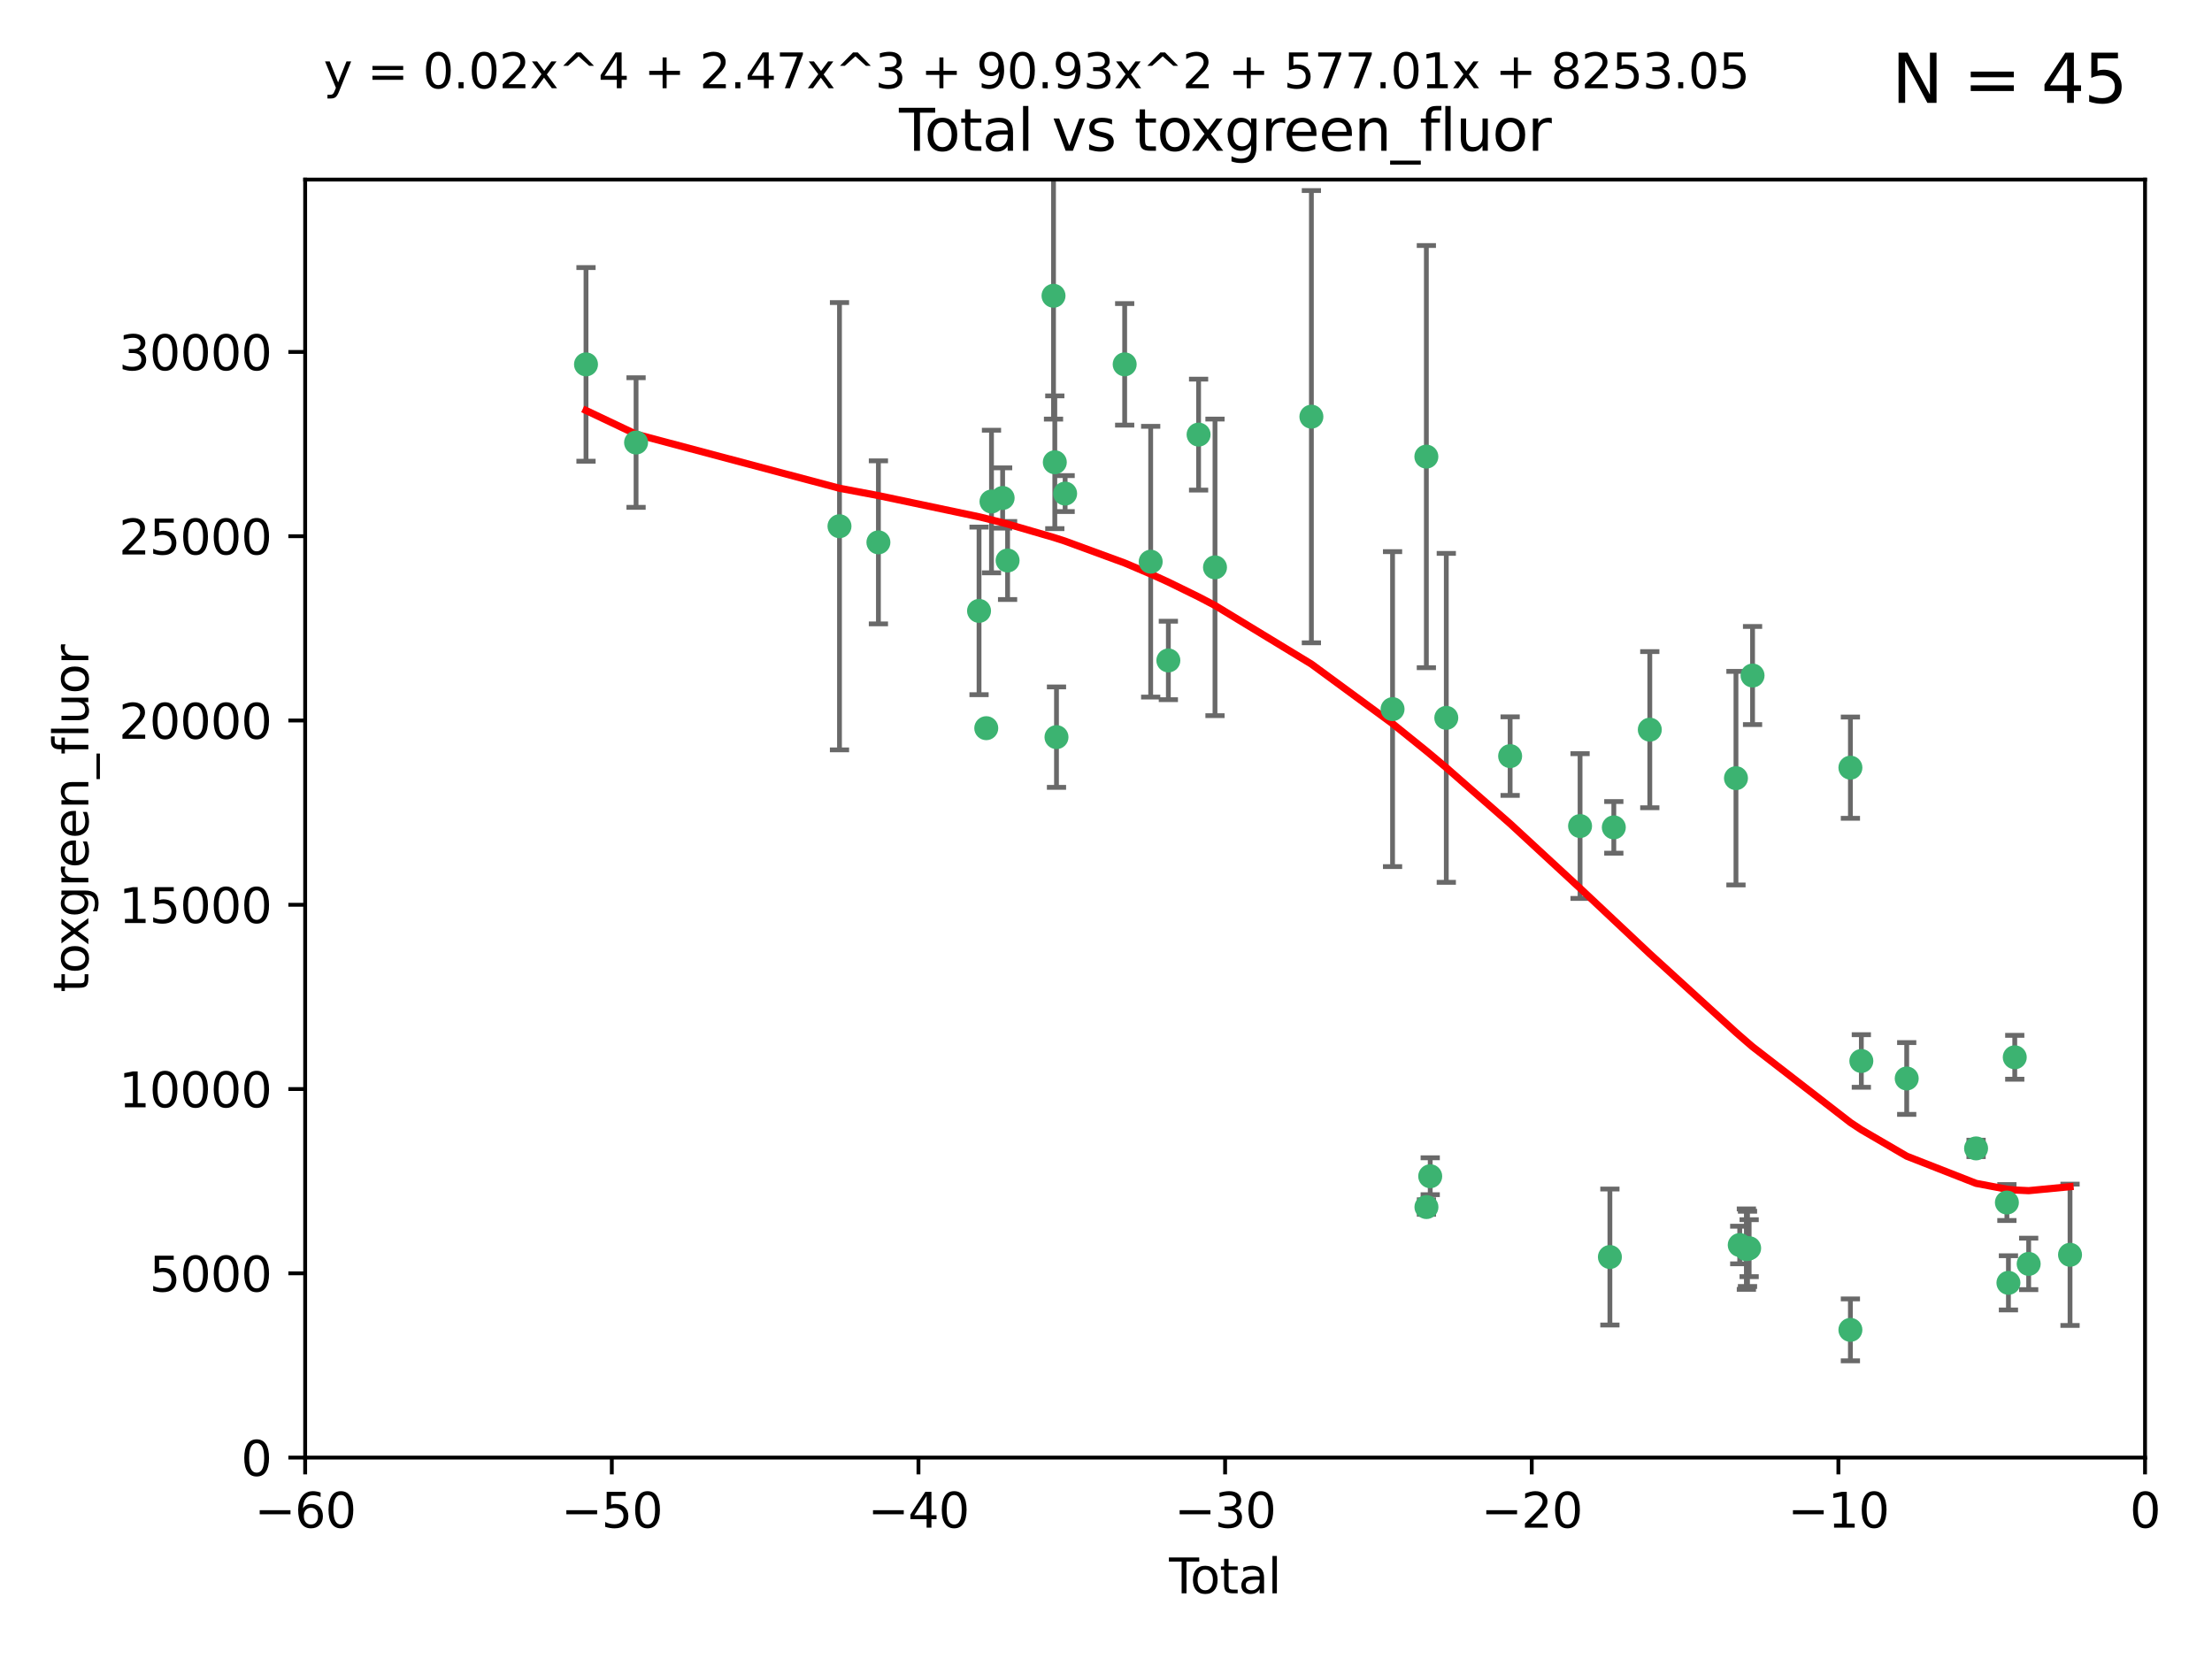 <?xml version="1.0" encoding="utf-8" standalone="no"?>
<!DOCTYPE svg PUBLIC "-//W3C//DTD SVG 1.1//EN"
  "http://www.w3.org/Graphics/SVG/1.1/DTD/svg11.dtd">
<svg xmlns:xlink="http://www.w3.org/1999/xlink" width="460.8pt" height="345.6pt" viewBox="0 0 460.8 345.6" xmlns="http://www.w3.org/2000/svg" version="1.1">
 <defs>
  <style type="text/css">*{stroke-linejoin: round; stroke-linecap: butt}</style>
 </defs>
 <g id="figure_1">
  <g id="patch_1">
   <path d="M 0 345.6 
L 460.8 345.6 
L 460.8 0 
L 0 0 
z
" style="fill: #ffffff"/>
  </g>
  <g id="axes_1">
   <g id="patch_2">
    <path d="M 63.571 303.64 
L 446.85 303.64 
L 446.85 37.411 
L 63.571 37.411 
z
" style="fill: #ffffff"/>
   </g>
   <g id="PathCollection_1">
    <defs>
     <path id="m796c37f2b7" d="M 0 1.118 
C 0.297 1.118 0.581 1 0.791 0.791 
C 1 0.581 1.118 0.297 1.118 0 
C 1.118 -0.297 1 -0.581 0.791 -0.791 
C 0.581 -1 0.297 -1.118 0 -1.118 
C -0.297 -1.118 -0.581 -1 -0.791 -0.791 
C -1 -0.581 -1.118 -0.297 -1.118 0 
C -1.118 0.297 -1 0.581 -0.791 0.791 
C -0.581 1 -0.297 1.118 0 1.118 
z
" style="stroke: #3cb371"/>
    </defs>
    <g clip-path="url(#p9cd8fb17e3)">
     <use xlink:href="#m796c37f2b7" x="122.075" y="75.908" style="fill: #3cb371; stroke: #3cb371"/>
     <use xlink:href="#m796c37f2b7" x="132.505" y="92.187" style="fill: #3cb371; stroke: #3cb371"/>
     <use xlink:href="#m796c37f2b7" x="174.881" y="109.622" style="fill: #3cb371; stroke: #3cb371"/>
     <use xlink:href="#m796c37f2b7" x="182.989" y="112.982" style="fill: #3cb371; stroke: #3cb371"/>
     <use xlink:href="#m796c37f2b7" x="203.952" y="127.26" style="fill: #3cb371; stroke: #3cb371"/>
     <use xlink:href="#m796c37f2b7" x="205.457" y="151.693" style="fill: #3cb371; stroke: #3cb371"/>
     <use xlink:href="#m796c37f2b7" x="206.546" y="104.476" style="fill: #3cb371; stroke: #3cb371"/>
     <use xlink:href="#m796c37f2b7" x="208.867" y="103.738" style="fill: #3cb371; stroke: #3cb371"/>
     <use xlink:href="#m796c37f2b7" x="209.899" y="116.762" style="fill: #3cb371; stroke: #3cb371"/>
     <use xlink:href="#m796c37f2b7" x="219.467" y="61.614" style="fill: #3cb371; stroke: #3cb371"/>
     <use xlink:href="#m796c37f2b7" x="219.736" y="96.299" style="fill: #3cb371; stroke: #3cb371"/>
     <use xlink:href="#m796c37f2b7" x="220.086" y="153.559" style="fill: #3cb371; stroke: #3cb371"/>
     <use xlink:href="#m796c37f2b7" x="221.886" y="102.821" style="fill: #3cb371; stroke: #3cb371"/>
     <use xlink:href="#m796c37f2b7" x="234.291" y="75.9" style="fill: #3cb371; stroke: #3cb371"/>
     <use xlink:href="#m796c37f2b7" x="239.709" y="117.014" style="fill: #3cb371; stroke: #3cb371"/>
     <use xlink:href="#m796c37f2b7" x="243.389" y="137.58" style="fill: #3cb371; stroke: #3cb371"/>
     <use xlink:href="#m796c37f2b7" x="249.689" y="90.534" style="fill: #3cb371; stroke: #3cb371"/>
     <use xlink:href="#m796c37f2b7" x="253.106" y="118.19" style="fill: #3cb371; stroke: #3cb371"/>
     <use xlink:href="#m796c37f2b7" x="273.187" y="86.8" style="fill: #3cb371; stroke: #3cb371"/>
     <use xlink:href="#m796c37f2b7" x="290.095" y="147.723" style="fill: #3cb371; stroke: #3cb371"/>
     <use xlink:href="#m796c37f2b7" x="297.137" y="95.121" style="fill: #3cb371; stroke: #3cb371"/>
     <use xlink:href="#m796c37f2b7" x="297.153" y="251.452" style="fill: #3cb371; stroke: #3cb371"/>
     <use xlink:href="#m796c37f2b7" x="297.94" y="245.034" style="fill: #3cb371; stroke: #3cb371"/>
     <use xlink:href="#m796c37f2b7" x="301.29" y="149.542" style="fill: #3cb371; stroke: #3cb371"/>
     <use xlink:href="#m796c37f2b7" x="314.588" y="157.513" style="fill: #3cb371; stroke: #3cb371"/>
     <use xlink:href="#m796c37f2b7" x="329.157" y="172.082" style="fill: #3cb371; stroke: #3cb371"/>
     <use xlink:href="#m796c37f2b7" x="335.371" y="261.86" style="fill: #3cb371; stroke: #3cb371"/>
     <use xlink:href="#m796c37f2b7" x="336.187" y="172.356" style="fill: #3cb371; stroke: #3cb371"/>
     <use xlink:href="#m796c37f2b7" x="343.683" y="152.004" style="fill: #3cb371; stroke: #3cb371"/>
     <use xlink:href="#m796c37f2b7" x="361.634" y="162.105" style="fill: #3cb371; stroke: #3cb371"/>
     <use xlink:href="#m796c37f2b7" x="362.418" y="259.36" style="fill: #3cb371; stroke: #3cb371"/>
     <use xlink:href="#m796c37f2b7" x="363.802" y="260.221" style="fill: #3cb371; stroke: #3cb371"/>
     <use xlink:href="#m796c37f2b7" x="364.037" y="260.163" style="fill: #3cb371; stroke: #3cb371"/>
     <use xlink:href="#m796c37f2b7" x="364.379" y="260.019" style="fill: #3cb371; stroke: #3cb371"/>
     <use xlink:href="#m796c37f2b7" x="365.089" y="140.722" style="fill: #3cb371; stroke: #3cb371"/>
     <use xlink:href="#m796c37f2b7" x="385.471" y="277.035" style="fill: #3cb371; stroke: #3cb371"/>
     <use xlink:href="#m796c37f2b7" x="385.474" y="159.917" style="fill: #3cb371; stroke: #3cb371"/>
     <use xlink:href="#m796c37f2b7" x="387.751" y="221.023" style="fill: #3cb371; stroke: #3cb371"/>
     <use xlink:href="#m796c37f2b7" x="397.202" y="224.667" style="fill: #3cb371; stroke: #3cb371"/>
     <use xlink:href="#m796c37f2b7" x="411.653" y="239.234" style="fill: #3cb371; stroke: #3cb371"/>
     <use xlink:href="#m796c37f2b7" x="418.073" y="250.509" style="fill: #3cb371; stroke: #3cb371"/>
     <use xlink:href="#m796c37f2b7" x="418.393" y="267.238" style="fill: #3cb371; stroke: #3cb371"/>
     <use xlink:href="#m796c37f2b7" x="419.711" y="220.252" style="fill: #3cb371; stroke: #3cb371"/>
     <use xlink:href="#m796c37f2b7" x="422.61" y="263.294" style="fill: #3cb371; stroke: #3cb371"/>
     <use xlink:href="#m796c37f2b7" x="431.226" y="261.393" style="fill: #3cb371; stroke: #3cb371"/>
    </g>
   </g>
   <g id="matplotlib.axis_1">
    <g id="xtick_1">
     <g id="line2d_1">
      <defs>
       <path id="md315757370" d="M 0 0 
L 0 3.5 
" style="stroke: #000000; stroke-width: 0.8"/>
      </defs>
      <g>
       <use xlink:href="#md315757370" x="63.571" y="303.64" style="stroke: #000000; stroke-width: 0.8"/>
      </g>
     </g>
     <g id="text_1">
      <!-- −60 -->
      <g transform="translate(53.019 318.238)scale(0.1 -0.1)">
       <defs>
        <path id="DejaVuSans-2212" d="M 678 2272 
L 4684 2272 
L 4684 1741 
L 678 1741 
L 678 2272 
z
" transform="scale(0.016)"/>
        <path id="DejaVuSans-36" d="M 2113 2584 
Q 1688 2584 1439 2293 
Q 1191 2003 1191 1497 
Q 1191 994 1439 701 
Q 1688 409 2113 409 
Q 2538 409 2786 701 
Q 3034 994 3034 1497 
Q 3034 2003 2786 2293 
Q 2538 2584 2113 2584 
z
M 3366 4563 
L 3366 3988 
Q 3128 4100 2886 4159 
Q 2644 4219 2406 4219 
Q 1781 4219 1451 3797 
Q 1122 3375 1075 2522 
Q 1259 2794 1537 2939 
Q 1816 3084 2150 3084 
Q 2853 3084 3261 2657 
Q 3669 2231 3669 1497 
Q 3669 778 3244 343 
Q 2819 -91 2113 -91 
Q 1303 -91 875 529 
Q 447 1150 447 2328 
Q 447 3434 972 4092 
Q 1497 4750 2381 4750 
Q 2619 4750 2861 4703 
Q 3103 4656 3366 4563 
z
" transform="scale(0.016)"/>
        <path id="DejaVuSans-30" d="M 2034 4250 
Q 1547 4250 1301 3770 
Q 1056 3291 1056 2328 
Q 1056 1369 1301 889 
Q 1547 409 2034 409 
Q 2525 409 2770 889 
Q 3016 1369 3016 2328 
Q 3016 3291 2770 3770 
Q 2525 4250 2034 4250 
z
M 2034 4750 
Q 2819 4750 3233 4129 
Q 3647 3509 3647 2328 
Q 3647 1150 3233 529 
Q 2819 -91 2034 -91 
Q 1250 -91 836 529 
Q 422 1150 422 2328 
Q 422 3509 836 4129 
Q 1250 4750 2034 4750 
z
" transform="scale(0.016)"/>
       </defs>
       <use xlink:href="#DejaVuSans-2212"/>
       <use xlink:href="#DejaVuSans-36" x="83.789"/>
       <use xlink:href="#DejaVuSans-30" x="147.412"/>
      </g>
     </g>
    </g>
    <g id="xtick_2">
     <g id="line2d_2">
      <g>
       <use xlink:href="#md315757370" x="127.451" y="303.64" style="stroke: #000000; stroke-width: 0.8"/>
      </g>
     </g>
     <g id="text_2">
      <!-- −50 -->
      <g transform="translate(116.899 318.238)scale(0.1 -0.1)">
       <defs>
        <path id="DejaVuSans-35" d="M 691 4666 
L 3169 4666 
L 3169 4134 
L 1269 4134 
L 1269 2991 
Q 1406 3038 1543 3061 
Q 1681 3084 1819 3084 
Q 2600 3084 3056 2656 
Q 3513 2228 3513 1497 
Q 3513 744 3044 326 
Q 2575 -91 1722 -91 
Q 1428 -91 1123 -41 
Q 819 9 494 109 
L 494 744 
Q 775 591 1075 516 
Q 1375 441 1709 441 
Q 2250 441 2565 725 
Q 2881 1009 2881 1497 
Q 2881 1984 2565 2268 
Q 2250 2553 1709 2553 
Q 1456 2553 1204 2497 
Q 953 2441 691 2322 
L 691 4666 
z
" transform="scale(0.016)"/>
       </defs>
       <use xlink:href="#DejaVuSans-2212"/>
       <use xlink:href="#DejaVuSans-35" x="83.789"/>
       <use xlink:href="#DejaVuSans-30" x="147.412"/>
      </g>
     </g>
    </g>
    <g id="xtick_3">
     <g id="line2d_3">
      <g>
       <use xlink:href="#md315757370" x="191.331" y="303.64" style="stroke: #000000; stroke-width: 0.8"/>
      </g>
     </g>
     <g id="text_3">
      <!-- −40 -->
      <g transform="translate(180.778 318.238)scale(0.1 -0.1)">
       <defs>
        <path id="DejaVuSans-34" d="M 2419 4116 
L 825 1625 
L 2419 1625 
L 2419 4116 
z
M 2253 4666 
L 3047 4666 
L 3047 1625 
L 3713 1625 
L 3713 1100 
L 3047 1100 
L 3047 0 
L 2419 0 
L 2419 1100 
L 313 1100 
L 313 1709 
L 2253 4666 
z
" transform="scale(0.016)"/>
       </defs>
       <use xlink:href="#DejaVuSans-2212"/>
       <use xlink:href="#DejaVuSans-34" x="83.789"/>
       <use xlink:href="#DejaVuSans-30" x="147.412"/>
      </g>
     </g>
    </g>
    <g id="xtick_4">
     <g id="line2d_4">
      <g>
       <use xlink:href="#md315757370" x="255.211" y="303.64" style="stroke: #000000; stroke-width: 0.8"/>
      </g>
     </g>
     <g id="text_4">
      <!-- −30 -->
      <g transform="translate(244.658 318.238)scale(0.1 -0.1)">
       <defs>
        <path id="DejaVuSans-33" d="M 2597 2516 
Q 3050 2419 3304 2112 
Q 3559 1806 3559 1356 
Q 3559 666 3084 287 
Q 2609 -91 1734 -91 
Q 1441 -91 1130 -33 
Q 819 25 488 141 
L 488 750 
Q 750 597 1062 519 
Q 1375 441 1716 441 
Q 2309 441 2620 675 
Q 2931 909 2931 1356 
Q 2931 1769 2642 2001 
Q 2353 2234 1838 2234 
L 1294 2234 
L 1294 2753 
L 1863 2753 
Q 2328 2753 2575 2939 
Q 2822 3125 2822 3475 
Q 2822 3834 2567 4026 
Q 2313 4219 1838 4219 
Q 1578 4219 1281 4162 
Q 984 4106 628 3988 
L 628 4550 
Q 988 4650 1302 4700 
Q 1616 4750 1894 4750 
Q 2613 4750 3031 4423 
Q 3450 4097 3450 3541 
Q 3450 3153 3228 2886 
Q 3006 2619 2597 2516 
z
" transform="scale(0.016)"/>
       </defs>
       <use xlink:href="#DejaVuSans-2212"/>
       <use xlink:href="#DejaVuSans-33" x="83.789"/>
       <use xlink:href="#DejaVuSans-30" x="147.412"/>
      </g>
     </g>
    </g>
    <g id="xtick_5">
     <g id="line2d_5">
      <g>
       <use xlink:href="#md315757370" x="319.09" y="303.64" style="stroke: #000000; stroke-width: 0.8"/>
      </g>
     </g>
     <g id="text_5">
      <!-- −20 -->
      <g transform="translate(308.538 318.238)scale(0.1 -0.1)">
       <defs>
        <path id="DejaVuSans-32" d="M 1228 531 
L 3431 531 
L 3431 0 
L 469 0 
L 469 531 
Q 828 903 1448 1529 
Q 2069 2156 2228 2338 
Q 2531 2678 2651 2914 
Q 2772 3150 2772 3378 
Q 2772 3750 2511 3984 
Q 2250 4219 1831 4219 
Q 1534 4219 1204 4116 
Q 875 4013 500 3803 
L 500 4441 
Q 881 4594 1212 4672 
Q 1544 4750 1819 4750 
Q 2544 4750 2975 4387 
Q 3406 4025 3406 3419 
Q 3406 3131 3298 2873 
Q 3191 2616 2906 2266 
Q 2828 2175 2409 1742 
Q 1991 1309 1228 531 
z
" transform="scale(0.016)"/>
       </defs>
       <use xlink:href="#DejaVuSans-2212"/>
       <use xlink:href="#DejaVuSans-32" x="83.789"/>
       <use xlink:href="#DejaVuSans-30" x="147.412"/>
      </g>
     </g>
    </g>
    <g id="xtick_6">
     <g id="line2d_6">
      <g>
       <use xlink:href="#md315757370" x="382.97" y="303.64" style="stroke: #000000; stroke-width: 0.8"/>
      </g>
     </g>
     <g id="text_6">
      <!-- −10 -->
      <g transform="translate(372.418 318.238)scale(0.1 -0.1)">
       <defs>
        <path id="DejaVuSans-31" d="M 794 531 
L 1825 531 
L 1825 4091 
L 703 3866 
L 703 4441 
L 1819 4666 
L 2450 4666 
L 2450 531 
L 3481 531 
L 3481 0 
L 794 0 
L 794 531 
z
" transform="scale(0.016)"/>
       </defs>
       <use xlink:href="#DejaVuSans-2212"/>
       <use xlink:href="#DejaVuSans-31" x="83.789"/>
       <use xlink:href="#DejaVuSans-30" x="147.412"/>
      </g>
     </g>
    </g>
    <g id="xtick_7">
     <g id="line2d_7">
      <g>
       <use xlink:href="#md315757370" x="446.85" y="303.64" style="stroke: #000000; stroke-width: 0.8"/>
      </g>
     </g>
     <g id="text_7">
      <!-- 0 -->
      <g transform="translate(443.669 318.238)scale(0.1 -0.1)">
       <use xlink:href="#DejaVuSans-30"/>
      </g>
     </g>
    </g>
    <g id="text_8">
     <!-- Total -->
     <g transform="translate(243.534 331.917)scale(0.1 -0.1)">
      <defs>
       <path id="DejaVuSans-54" d="M -19 4666 
L 3928 4666 
L 3928 4134 
L 2272 4134 
L 2272 0 
L 1638 0 
L 1638 4134 
L -19 4134 
L -19 4666 
z
" transform="scale(0.016)"/>
       <path id="DejaVuSans-6f" d="M 1959 3097 
Q 1497 3097 1228 2736 
Q 959 2375 959 1747 
Q 959 1119 1226 758 
Q 1494 397 1959 397 
Q 2419 397 2687 759 
Q 2956 1122 2956 1747 
Q 2956 2369 2687 2733 
Q 2419 3097 1959 3097 
z
M 1959 3584 
Q 2709 3584 3137 3096 
Q 3566 2609 3566 1747 
Q 3566 888 3137 398 
Q 2709 -91 1959 -91 
Q 1206 -91 779 398 
Q 353 888 353 1747 
Q 353 2609 779 3096 
Q 1206 3584 1959 3584 
z
" transform="scale(0.016)"/>
       <path id="DejaVuSans-74" d="M 1172 4494 
L 1172 3500 
L 2356 3500 
L 2356 3053 
L 1172 3053 
L 1172 1153 
Q 1172 725 1289 603 
Q 1406 481 1766 481 
L 2356 481 
L 2356 0 
L 1766 0 
Q 1100 0 847 248 
Q 594 497 594 1153 
L 594 3053 
L 172 3053 
L 172 3500 
L 594 3500 
L 594 4494 
L 1172 4494 
z
" transform="scale(0.016)"/>
       <path id="DejaVuSans-61" d="M 2194 1759 
Q 1497 1759 1228 1600 
Q 959 1441 959 1056 
Q 959 750 1161 570 
Q 1363 391 1709 391 
Q 2188 391 2477 730 
Q 2766 1069 2766 1631 
L 2766 1759 
L 2194 1759 
z
M 3341 1997 
L 3341 0 
L 2766 0 
L 2766 531 
Q 2569 213 2275 61 
Q 1981 -91 1556 -91 
Q 1019 -91 701 211 
Q 384 513 384 1019 
Q 384 1609 779 1909 
Q 1175 2209 1959 2209 
L 2766 2209 
L 2766 2266 
Q 2766 2663 2505 2880 
Q 2244 3097 1772 3097 
Q 1472 3097 1187 3025 
Q 903 2953 641 2809 
L 641 3341 
Q 956 3463 1253 3523 
Q 1550 3584 1831 3584 
Q 2591 3584 2966 3190 
Q 3341 2797 3341 1997 
z
" transform="scale(0.016)"/>
       <path id="DejaVuSans-6c" d="M 603 4863 
L 1178 4863 
L 1178 0 
L 603 0 
L 603 4863 
z
" transform="scale(0.016)"/>
      </defs>
      <use xlink:href="#DejaVuSans-54"/>
      <use xlink:href="#DejaVuSans-6f" x="44.084"/>
      <use xlink:href="#DejaVuSans-74" x="105.266"/>
      <use xlink:href="#DejaVuSans-61" x="144.475"/>
      <use xlink:href="#DejaVuSans-6c" x="205.754"/>
     </g>
    </g>
   </g>
   <g id="matplotlib.axis_2">
    <g id="ytick_1">
     <g id="line2d_8">
      <defs>
       <path id="m1ed4b979da" d="M 0 0 
L -3.5 0 
" style="stroke: #000000; stroke-width: 0.8"/>
      </defs>
      <g>
       <use xlink:href="#m1ed4b979da" x="63.571" y="303.64" style="stroke: #000000; stroke-width: 0.8"/>
      </g>
     </g>
     <g id="text_9">
      <!-- 0 -->
      <g transform="translate(50.209 307.439)scale(0.1 -0.1)">
       <use xlink:href="#DejaVuSans-30"/>
      </g>
     </g>
    </g>
    <g id="ytick_2">
     <g id="line2d_9">
      <g>
       <use xlink:href="#m1ed4b979da" x="63.571" y="265.253" style="stroke: #000000; stroke-width: 0.8"/>
      </g>
     </g>
     <g id="text_10">
      <!-- 5000 -->
      <g transform="translate(31.121 269.052)scale(0.1 -0.1)">
       <use xlink:href="#DejaVuSans-35"/>
       <use xlink:href="#DejaVuSans-30" x="63.623"/>
       <use xlink:href="#DejaVuSans-30" x="127.246"/>
       <use xlink:href="#DejaVuSans-30" x="190.869"/>
      </g>
     </g>
    </g>
    <g id="ytick_3">
     <g id="line2d_10">
      <g>
       <use xlink:href="#m1ed4b979da" x="63.571" y="226.866" style="stroke: #000000; stroke-width: 0.8"/>
      </g>
     </g>
     <g id="text_11">
      <!-- 10000 -->
      <g transform="translate(24.759 230.665)scale(0.1 -0.1)">
       <use xlink:href="#DejaVuSans-31"/>
       <use xlink:href="#DejaVuSans-30" x="63.623"/>
       <use xlink:href="#DejaVuSans-30" x="127.246"/>
       <use xlink:href="#DejaVuSans-30" x="190.869"/>
       <use xlink:href="#DejaVuSans-30" x="254.492"/>
      </g>
     </g>
    </g>
    <g id="ytick_4">
     <g id="line2d_11">
      <g>
       <use xlink:href="#m1ed4b979da" x="63.571" y="188.479" style="stroke: #000000; stroke-width: 0.8"/>
      </g>
     </g>
     <g id="text_12">
      <!-- 15000 -->
      <g transform="translate(24.759 192.278)scale(0.1 -0.1)">
       <use xlink:href="#DejaVuSans-31"/>
       <use xlink:href="#DejaVuSans-35" x="63.623"/>
       <use xlink:href="#DejaVuSans-30" x="127.246"/>
       <use xlink:href="#DejaVuSans-30" x="190.869"/>
       <use xlink:href="#DejaVuSans-30" x="254.492"/>
      </g>
     </g>
    </g>
    <g id="ytick_5">
     <g id="line2d_12">
      <g>
       <use xlink:href="#m1ed4b979da" x="63.571" y="150.092" style="stroke: #000000; stroke-width: 0.8"/>
      </g>
     </g>
     <g id="text_13">
      <!-- 20000 -->
      <g transform="translate(24.759 153.891)scale(0.1 -0.1)">
       <use xlink:href="#DejaVuSans-32"/>
       <use xlink:href="#DejaVuSans-30" x="63.623"/>
       <use xlink:href="#DejaVuSans-30" x="127.246"/>
       <use xlink:href="#DejaVuSans-30" x="190.869"/>
       <use xlink:href="#DejaVuSans-30" x="254.492"/>
      </g>
     </g>
    </g>
    <g id="ytick_6">
     <g id="line2d_13">
      <g>
       <use xlink:href="#m1ed4b979da" x="63.571" y="111.705" style="stroke: #000000; stroke-width: 0.8"/>
      </g>
     </g>
     <g id="text_14">
      <!-- 25000 -->
      <g transform="translate(24.759 115.504)scale(0.1 -0.1)">
       <use xlink:href="#DejaVuSans-32"/>
       <use xlink:href="#DejaVuSans-35" x="63.623"/>
       <use xlink:href="#DejaVuSans-30" x="127.246"/>
       <use xlink:href="#DejaVuSans-30" x="190.869"/>
       <use xlink:href="#DejaVuSans-30" x="254.492"/>
      </g>
     </g>
    </g>
    <g id="ytick_7">
     <g id="line2d_14">
      <g>
       <use xlink:href="#m1ed4b979da" x="63.571" y="73.317" style="stroke: #000000; stroke-width: 0.8"/>
      </g>
     </g>
     <g id="text_15">
      <!-- 30000 -->
      <g transform="translate(24.759 77.117)scale(0.1 -0.1)">
       <use xlink:href="#DejaVuSans-33"/>
       <use xlink:href="#DejaVuSans-30" x="63.623"/>
       <use xlink:href="#DejaVuSans-30" x="127.246"/>
       <use xlink:href="#DejaVuSans-30" x="190.869"/>
       <use xlink:href="#DejaVuSans-30" x="254.492"/>
      </g>
     </g>
    </g>
    <g id="text_16">
     <!-- toxgreen_fluor -->
     <g transform="translate(18.401 206.72)rotate(-90)scale(0.1 -0.1)">
      <defs>
       <path id="DejaVuSans-78" d="M 3513 3500 
L 2247 1797 
L 3578 0 
L 2900 0 
L 1881 1375 
L 863 0 
L 184 0 
L 1544 1831 
L 300 3500 
L 978 3500 
L 1906 2253 
L 2834 3500 
L 3513 3500 
z
" transform="scale(0.016)"/>
       <path id="DejaVuSans-67" d="M 2906 1791 
Q 2906 2416 2648 2759 
Q 2391 3103 1925 3103 
Q 1463 3103 1205 2759 
Q 947 2416 947 1791 
Q 947 1169 1205 825 
Q 1463 481 1925 481 
Q 2391 481 2648 825 
Q 2906 1169 2906 1791 
z
M 3481 434 
Q 3481 -459 3084 -895 
Q 2688 -1331 1869 -1331 
Q 1566 -1331 1297 -1286 
Q 1028 -1241 775 -1147 
L 775 -588 
Q 1028 -725 1275 -790 
Q 1522 -856 1778 -856 
Q 2344 -856 2625 -561 
Q 2906 -266 2906 331 
L 2906 616 
Q 2728 306 2450 153 
Q 2172 0 1784 0 
Q 1141 0 747 490 
Q 353 981 353 1791 
Q 353 2603 747 3093 
Q 1141 3584 1784 3584 
Q 2172 3584 2450 3431 
Q 2728 3278 2906 2969 
L 2906 3500 
L 3481 3500 
L 3481 434 
z
" transform="scale(0.016)"/>
       <path id="DejaVuSans-72" d="M 2631 2963 
Q 2534 3019 2420 3045 
Q 2306 3072 2169 3072 
Q 1681 3072 1420 2755 
Q 1159 2438 1159 1844 
L 1159 0 
L 581 0 
L 581 3500 
L 1159 3500 
L 1159 2956 
Q 1341 3275 1631 3429 
Q 1922 3584 2338 3584 
Q 2397 3584 2469 3576 
Q 2541 3569 2628 3553 
L 2631 2963 
z
" transform="scale(0.016)"/>
       <path id="DejaVuSans-65" d="M 3597 1894 
L 3597 1613 
L 953 1613 
Q 991 1019 1311 708 
Q 1631 397 2203 397 
Q 2534 397 2845 478 
Q 3156 559 3463 722 
L 3463 178 
Q 3153 47 2828 -22 
Q 2503 -91 2169 -91 
Q 1331 -91 842 396 
Q 353 884 353 1716 
Q 353 2575 817 3079 
Q 1281 3584 2069 3584 
Q 2775 3584 3186 3129 
Q 3597 2675 3597 1894 
z
M 3022 2063 
Q 3016 2534 2758 2815 
Q 2500 3097 2075 3097 
Q 1594 3097 1305 2825 
Q 1016 2553 972 2059 
L 3022 2063 
z
" transform="scale(0.016)"/>
       <path id="DejaVuSans-6e" d="M 3513 2113 
L 3513 0 
L 2938 0 
L 2938 2094 
Q 2938 2591 2744 2837 
Q 2550 3084 2163 3084 
Q 1697 3084 1428 2787 
Q 1159 2491 1159 1978 
L 1159 0 
L 581 0 
L 581 3500 
L 1159 3500 
L 1159 2956 
Q 1366 3272 1645 3428 
Q 1925 3584 2291 3584 
Q 2894 3584 3203 3211 
Q 3513 2838 3513 2113 
z
" transform="scale(0.016)"/>
       <path id="DejaVuSans-5f" d="M 3263 -1063 
L 3263 -1509 
L -63 -1509 
L -63 -1063 
L 3263 -1063 
z
" transform="scale(0.016)"/>
       <path id="DejaVuSans-66" d="M 2375 4863 
L 2375 4384 
L 1825 4384 
Q 1516 4384 1395 4259 
Q 1275 4134 1275 3809 
L 1275 3500 
L 2222 3500 
L 2222 3053 
L 1275 3053 
L 1275 0 
L 697 0 
L 697 3053 
L 147 3053 
L 147 3500 
L 697 3500 
L 697 3744 
Q 697 4328 969 4595 
Q 1241 4863 1831 4863 
L 2375 4863 
z
" transform="scale(0.016)"/>
       <path id="DejaVuSans-75" d="M 544 1381 
L 544 3500 
L 1119 3500 
L 1119 1403 
Q 1119 906 1312 657 
Q 1506 409 1894 409 
Q 2359 409 2629 706 
Q 2900 1003 2900 1516 
L 2900 3500 
L 3475 3500 
L 3475 0 
L 2900 0 
L 2900 538 
Q 2691 219 2414 64 
Q 2138 -91 1772 -91 
Q 1169 -91 856 284 
Q 544 659 544 1381 
z
M 1991 3584 
L 1991 3584 
z
" transform="scale(0.016)"/>
      </defs>
      <use xlink:href="#DejaVuSans-74"/>
      <use xlink:href="#DejaVuSans-6f" x="39.209"/>
      <use xlink:href="#DejaVuSans-78" x="97.266"/>
      <use xlink:href="#DejaVuSans-67" x="156.445"/>
      <use xlink:href="#DejaVuSans-72" x="219.922"/>
      <use xlink:href="#DejaVuSans-65" x="258.785"/>
      <use xlink:href="#DejaVuSans-65" x="320.309"/>
      <use xlink:href="#DejaVuSans-6e" x="381.832"/>
      <use xlink:href="#DejaVuSans-5f" x="445.211"/>
      <use xlink:href="#DejaVuSans-66" x="495.211"/>
      <use xlink:href="#DejaVuSans-6c" x="530.416"/>
      <use xlink:href="#DejaVuSans-75" x="558.199"/>
      <use xlink:href="#DejaVuSans-6f" x="621.578"/>
      <use xlink:href="#DejaVuSans-72" x="682.76"/>
     </g>
    </g>
   </g>
   <g id="LineCollection_1">
    <path d="M 122.075 96.079 
L 122.075 55.738 
" clip-path="url(#p9cd8fb17e3)" style="fill: none; stroke: #696969"/>
    <path d="M 132.505 105.69 
L 132.505 78.685 
" clip-path="url(#p9cd8fb17e3)" style="fill: none; stroke: #696969"/>
    <path d="M 174.881 156.211 
L 174.881 63.032 
" clip-path="url(#p9cd8fb17e3)" style="fill: none; stroke: #696969"/>
    <path d="M 182.989 129.961 
L 182.989 96.004 
" clip-path="url(#p9cd8fb17e3)" style="fill: none; stroke: #696969"/>
    <path d="M 203.952 144.714 
L 203.952 109.807 
" clip-path="url(#p9cd8fb17e3)" style="fill: none; stroke: #696969"/>
    <path d="M 205.457 152.217 
L 205.457 151.168 
" clip-path="url(#p9cd8fb17e3)" style="fill: none; stroke: #696969"/>
    <path d="M 206.546 119.328 
L 206.546 89.623 
" clip-path="url(#p9cd8fb17e3)" style="fill: none; stroke: #696969"/>
    <path d="M 208.867 110.014 
L 208.867 97.461 
" clip-path="url(#p9cd8fb17e3)" style="fill: none; stroke: #696969"/>
    <path d="M 209.899 124.89 
L 209.899 108.635 
" clip-path="url(#p9cd8fb17e3)" style="fill: none; stroke: #696969"/>
    <path d="M 219.467 87.306 
L 219.467 35.922 
" clip-path="url(#p9cd8fb17e3)" style="fill: none; stroke: #696969"/>
    <path d="M 219.736 110.125 
L 219.736 82.473 
" clip-path="url(#p9cd8fb17e3)" style="fill: none; stroke: #696969"/>
    <path d="M 220.086 164.019 
L 220.086 143.098 
" clip-path="url(#p9cd8fb17e3)" style="fill: none; stroke: #696969"/>
    <path d="M 221.886 106.565 
L 221.886 99.077 
" clip-path="url(#p9cd8fb17e3)" style="fill: none; stroke: #696969"/>
    <path d="M 234.291 88.56 
L 234.291 63.241 
" clip-path="url(#p9cd8fb17e3)" style="fill: none; stroke: #696969"/>
    <path d="M 239.709 145.217 
L 239.709 88.811 
" clip-path="url(#p9cd8fb17e3)" style="fill: none; stroke: #696969"/>
    <path d="M 243.389 145.75 
L 243.389 129.411 
" clip-path="url(#p9cd8fb17e3)" style="fill: none; stroke: #696969"/>
    <path d="M 249.689 102.091 
L 249.689 78.978 
" clip-path="url(#p9cd8fb17e3)" style="fill: none; stroke: #696969"/>
    <path d="M 253.106 149.083 
L 253.106 87.298 
" clip-path="url(#p9cd8fb17e3)" style="fill: none; stroke: #696969"/>
    <path d="M 273.187 133.906 
L 273.187 39.694 
" clip-path="url(#p9cd8fb17e3)" style="fill: none; stroke: #696969"/>
    <path d="M 290.095 180.527 
L 290.095 114.919 
" clip-path="url(#p9cd8fb17e3)" style="fill: none; stroke: #696969"/>
    <path d="M 297.137 139.091 
L 297.137 51.151 
" clip-path="url(#p9cd8fb17e3)" style="fill: none; stroke: #696969"/>
    <path d="M 297.153 252.966 
L 297.153 249.939 
" clip-path="url(#p9cd8fb17e3)" style="fill: none; stroke: #696969"/>
    <path d="M 297.94 248.879 
L 297.94 241.19 
" clip-path="url(#p9cd8fb17e3)" style="fill: none; stroke: #696969"/>
    <path d="M 301.29 183.804 
L 301.29 115.28 
" clip-path="url(#p9cd8fb17e3)" style="fill: none; stroke: #696969"/>
    <path d="M 314.588 165.694 
L 314.588 149.332 
" clip-path="url(#p9cd8fb17e3)" style="fill: none; stroke: #696969"/>
    <path d="M 329.157 187.16 
L 329.157 157.004 
" clip-path="url(#p9cd8fb17e3)" style="fill: none; stroke: #696969"/>
    <path d="M 335.371 276.024 
L 335.371 247.696 
" clip-path="url(#p9cd8fb17e3)" style="fill: none; stroke: #696969"/>
    <path d="M 336.187 177.734 
L 336.187 166.978 
" clip-path="url(#p9cd8fb17e3)" style="fill: none; stroke: #696969"/>
    <path d="M 343.683 168.265 
L 343.683 135.742 
" clip-path="url(#p9cd8fb17e3)" style="fill: none; stroke: #696969"/>
    <path d="M 361.634 184.351 
L 361.634 139.86 
" clip-path="url(#p9cd8fb17e3)" style="fill: none; stroke: #696969"/>
    <path d="M 362.418 263.278 
L 362.418 255.442 
" clip-path="url(#p9cd8fb17e3)" style="fill: none; stroke: #696969"/>
    <path d="M 363.802 268.597 
L 363.802 251.844 
" clip-path="url(#p9cd8fb17e3)" style="fill: none; stroke: #696969"/>
    <path d="M 364.037 268.001 
L 364.037 252.325 
" clip-path="url(#p9cd8fb17e3)" style="fill: none; stroke: #696969"/>
    <path d="M 364.379 265.948 
L 364.379 254.089 
" clip-path="url(#p9cd8fb17e3)" style="fill: none; stroke: #696969"/>
    <path d="M 365.089 150.938 
L 365.089 130.506 
" clip-path="url(#p9cd8fb17e3)" style="fill: none; stroke: #696969"/>
    <path d="M 385.471 283.483 
L 385.471 270.588 
" clip-path="url(#p9cd8fb17e3)" style="fill: none; stroke: #696969"/>
    <path d="M 385.474 170.463 
L 385.474 149.371 
" clip-path="url(#p9cd8fb17e3)" style="fill: none; stroke: #696969"/>
    <path d="M 387.751 226.502 
L 387.751 215.543 
" clip-path="url(#p9cd8fb17e3)" style="fill: none; stroke: #696969"/>
    <path d="M 397.202 232.145 
L 397.202 217.189 
" clip-path="url(#p9cd8fb17e3)" style="fill: none; stroke: #696969"/>
    <path d="M 411.653 240.949 
L 411.653 237.518 
" clip-path="url(#p9cd8fb17e3)" style="fill: none; stroke: #696969"/>
    <path d="M 418.073 254.253 
L 418.073 246.765 
" clip-path="url(#p9cd8fb17e3)" style="fill: none; stroke: #696969"/>
    <path d="M 418.393 272.884 
L 418.393 261.591 
" clip-path="url(#p9cd8fb17e3)" style="fill: none; stroke: #696969"/>
    <path d="M 419.711 224.823 
L 419.711 215.68 
" clip-path="url(#p9cd8fb17e3)" style="fill: none; stroke: #696969"/>
    <path d="M 422.61 268.654 
L 422.61 257.933 
" clip-path="url(#p9cd8fb17e3)" style="fill: none; stroke: #696969"/>
    <path d="M 431.226 276.115 
L 431.226 246.672 
" clip-path="url(#p9cd8fb17e3)" style="fill: none; stroke: #696969"/>
   </g>
   <g id="line2d_15">
    <defs>
     <path id="mb3eeecb1c2" d="M 2 0 
L -2 -0 
" style="stroke: #696969"/>
    </defs>
    <g clip-path="url(#p9cd8fb17e3)">
     <use xlink:href="#mb3eeecb1c2" x="122.075" y="96.079" style="fill: #696969; stroke: #696969"/>
     <use xlink:href="#mb3eeecb1c2" x="132.505" y="105.69" style="fill: #696969; stroke: #696969"/>
     <use xlink:href="#mb3eeecb1c2" x="174.881" y="156.211" style="fill: #696969; stroke: #696969"/>
     <use xlink:href="#mb3eeecb1c2" x="182.989" y="129.961" style="fill: #696969; stroke: #696969"/>
     <use xlink:href="#mb3eeecb1c2" x="203.952" y="144.714" style="fill: #696969; stroke: #696969"/>
     <use xlink:href="#mb3eeecb1c2" x="205.457" y="152.217" style="fill: #696969; stroke: #696969"/>
     <use xlink:href="#mb3eeecb1c2" x="206.546" y="119.328" style="fill: #696969; stroke: #696969"/>
     <use xlink:href="#mb3eeecb1c2" x="208.867" y="110.014" style="fill: #696969; stroke: #696969"/>
     <use xlink:href="#mb3eeecb1c2" x="209.899" y="124.89" style="fill: #696969; stroke: #696969"/>
     <use xlink:href="#mb3eeecb1c2" x="219.467" y="87.306" style="fill: #696969; stroke: #696969"/>
     <use xlink:href="#mb3eeecb1c2" x="219.736" y="110.125" style="fill: #696969; stroke: #696969"/>
     <use xlink:href="#mb3eeecb1c2" x="220.086" y="164.019" style="fill: #696969; stroke: #696969"/>
     <use xlink:href="#mb3eeecb1c2" x="221.886" y="106.565" style="fill: #696969; stroke: #696969"/>
     <use xlink:href="#mb3eeecb1c2" x="234.291" y="88.56" style="fill: #696969; stroke: #696969"/>
     <use xlink:href="#mb3eeecb1c2" x="239.709" y="145.217" style="fill: #696969; stroke: #696969"/>
     <use xlink:href="#mb3eeecb1c2" x="243.389" y="145.75" style="fill: #696969; stroke: #696969"/>
     <use xlink:href="#mb3eeecb1c2" x="249.689" y="102.091" style="fill: #696969; stroke: #696969"/>
     <use xlink:href="#mb3eeecb1c2" x="253.106" y="149.083" style="fill: #696969; stroke: #696969"/>
     <use xlink:href="#mb3eeecb1c2" x="273.187" y="133.906" style="fill: #696969; stroke: #696969"/>
     <use xlink:href="#mb3eeecb1c2" x="290.095" y="180.527" style="fill: #696969; stroke: #696969"/>
     <use xlink:href="#mb3eeecb1c2" x="297.137" y="139.091" style="fill: #696969; stroke: #696969"/>
     <use xlink:href="#mb3eeecb1c2" x="297.153" y="252.966" style="fill: #696969; stroke: #696969"/>
     <use xlink:href="#mb3eeecb1c2" x="297.94" y="248.879" style="fill: #696969; stroke: #696969"/>
     <use xlink:href="#mb3eeecb1c2" x="301.29" y="183.804" style="fill: #696969; stroke: #696969"/>
     <use xlink:href="#mb3eeecb1c2" x="314.588" y="165.694" style="fill: #696969; stroke: #696969"/>
     <use xlink:href="#mb3eeecb1c2" x="329.157" y="187.16" style="fill: #696969; stroke: #696969"/>
     <use xlink:href="#mb3eeecb1c2" x="335.371" y="276.024" style="fill: #696969; stroke: #696969"/>
     <use xlink:href="#mb3eeecb1c2" x="336.187" y="177.734" style="fill: #696969; stroke: #696969"/>
     <use xlink:href="#mb3eeecb1c2" x="343.683" y="168.265" style="fill: #696969; stroke: #696969"/>
     <use xlink:href="#mb3eeecb1c2" x="361.634" y="184.351" style="fill: #696969; stroke: #696969"/>
     <use xlink:href="#mb3eeecb1c2" x="362.418" y="263.278" style="fill: #696969; stroke: #696969"/>
     <use xlink:href="#mb3eeecb1c2" x="363.802" y="268.597" style="fill: #696969; stroke: #696969"/>
     <use xlink:href="#mb3eeecb1c2" x="364.037" y="268.001" style="fill: #696969; stroke: #696969"/>
     <use xlink:href="#mb3eeecb1c2" x="364.379" y="265.948" style="fill: #696969; stroke: #696969"/>
     <use xlink:href="#mb3eeecb1c2" x="365.089" y="150.938" style="fill: #696969; stroke: #696969"/>
     <use xlink:href="#mb3eeecb1c2" x="385.471" y="283.483" style="fill: #696969; stroke: #696969"/>
     <use xlink:href="#mb3eeecb1c2" x="385.474" y="170.463" style="fill: #696969; stroke: #696969"/>
     <use xlink:href="#mb3eeecb1c2" x="387.751" y="226.502" style="fill: #696969; stroke: #696969"/>
     <use xlink:href="#mb3eeecb1c2" x="397.202" y="232.145" style="fill: #696969; stroke: #696969"/>
     <use xlink:href="#mb3eeecb1c2" x="411.653" y="240.949" style="fill: #696969; stroke: #696969"/>
     <use xlink:href="#mb3eeecb1c2" x="418.073" y="254.253" style="fill: #696969; stroke: #696969"/>
     <use xlink:href="#mb3eeecb1c2" x="418.393" y="272.884" style="fill: #696969; stroke: #696969"/>
     <use xlink:href="#mb3eeecb1c2" x="419.711" y="224.823" style="fill: #696969; stroke: #696969"/>
     <use xlink:href="#mb3eeecb1c2" x="422.61" y="268.654" style="fill: #696969; stroke: #696969"/>
     <use xlink:href="#mb3eeecb1c2" x="431.226" y="276.115" style="fill: #696969; stroke: #696969"/>
    </g>
   </g>
   <g id="line2d_16">
    <g clip-path="url(#p9cd8fb17e3)">
     <use xlink:href="#mb3eeecb1c2" x="122.075" y="55.738" style="fill: #696969; stroke: #696969"/>
     <use xlink:href="#mb3eeecb1c2" x="132.505" y="78.685" style="fill: #696969; stroke: #696969"/>
     <use xlink:href="#mb3eeecb1c2" x="174.881" y="63.032" style="fill: #696969; stroke: #696969"/>
     <use xlink:href="#mb3eeecb1c2" x="182.989" y="96.004" style="fill: #696969; stroke: #696969"/>
     <use xlink:href="#mb3eeecb1c2" x="203.952" y="109.807" style="fill: #696969; stroke: #696969"/>
     <use xlink:href="#mb3eeecb1c2" x="205.457" y="151.168" style="fill: #696969; stroke: #696969"/>
     <use xlink:href="#mb3eeecb1c2" x="206.546" y="89.623" style="fill: #696969; stroke: #696969"/>
     <use xlink:href="#mb3eeecb1c2" x="208.867" y="97.461" style="fill: #696969; stroke: #696969"/>
     <use xlink:href="#mb3eeecb1c2" x="209.899" y="108.635" style="fill: #696969; stroke: #696969"/>
     <use xlink:href="#mb3eeecb1c2" x="219.467" y="35.922" style="fill: #696969; stroke: #696969"/>
     <use xlink:href="#mb3eeecb1c2" x="219.736" y="82.473" style="fill: #696969; stroke: #696969"/>
     <use xlink:href="#mb3eeecb1c2" x="220.086" y="143.098" style="fill: #696969; stroke: #696969"/>
     <use xlink:href="#mb3eeecb1c2" x="221.886" y="99.077" style="fill: #696969; stroke: #696969"/>
     <use xlink:href="#mb3eeecb1c2" x="234.291" y="63.241" style="fill: #696969; stroke: #696969"/>
     <use xlink:href="#mb3eeecb1c2" x="239.709" y="88.811" style="fill: #696969; stroke: #696969"/>
     <use xlink:href="#mb3eeecb1c2" x="243.389" y="129.411" style="fill: #696969; stroke: #696969"/>
     <use xlink:href="#mb3eeecb1c2" x="249.689" y="78.978" style="fill: #696969; stroke: #696969"/>
     <use xlink:href="#mb3eeecb1c2" x="253.106" y="87.298" style="fill: #696969; stroke: #696969"/>
     <use xlink:href="#mb3eeecb1c2" x="273.187" y="39.694" style="fill: #696969; stroke: #696969"/>
     <use xlink:href="#mb3eeecb1c2" x="290.095" y="114.919" style="fill: #696969; stroke: #696969"/>
     <use xlink:href="#mb3eeecb1c2" x="297.137" y="51.151" style="fill: #696969; stroke: #696969"/>
     <use xlink:href="#mb3eeecb1c2" x="297.153" y="249.939" style="fill: #696969; stroke: #696969"/>
     <use xlink:href="#mb3eeecb1c2" x="297.94" y="241.19" style="fill: #696969; stroke: #696969"/>
     <use xlink:href="#mb3eeecb1c2" x="301.29" y="115.28" style="fill: #696969; stroke: #696969"/>
     <use xlink:href="#mb3eeecb1c2" x="314.588" y="149.332" style="fill: #696969; stroke: #696969"/>
     <use xlink:href="#mb3eeecb1c2" x="329.157" y="157.004" style="fill: #696969; stroke: #696969"/>
     <use xlink:href="#mb3eeecb1c2" x="335.371" y="247.696" style="fill: #696969; stroke: #696969"/>
     <use xlink:href="#mb3eeecb1c2" x="336.187" y="166.978" style="fill: #696969; stroke: #696969"/>
     <use xlink:href="#mb3eeecb1c2" x="343.683" y="135.742" style="fill: #696969; stroke: #696969"/>
     <use xlink:href="#mb3eeecb1c2" x="361.634" y="139.86" style="fill: #696969; stroke: #696969"/>
     <use xlink:href="#mb3eeecb1c2" x="362.418" y="255.442" style="fill: #696969; stroke: #696969"/>
     <use xlink:href="#mb3eeecb1c2" x="363.802" y="251.844" style="fill: #696969; stroke: #696969"/>
     <use xlink:href="#mb3eeecb1c2" x="364.037" y="252.325" style="fill: #696969; stroke: #696969"/>
     <use xlink:href="#mb3eeecb1c2" x="364.379" y="254.089" style="fill: #696969; stroke: #696969"/>
     <use xlink:href="#mb3eeecb1c2" x="365.089" y="130.506" style="fill: #696969; stroke: #696969"/>
     <use xlink:href="#mb3eeecb1c2" x="385.471" y="270.588" style="fill: #696969; stroke: #696969"/>
     <use xlink:href="#mb3eeecb1c2" x="385.474" y="149.371" style="fill: #696969; stroke: #696969"/>
     <use xlink:href="#mb3eeecb1c2" x="387.751" y="215.543" style="fill: #696969; stroke: #696969"/>
     <use xlink:href="#mb3eeecb1c2" x="397.202" y="217.189" style="fill: #696969; stroke: #696969"/>
     <use xlink:href="#mb3eeecb1c2" x="411.653" y="237.518" style="fill: #696969; stroke: #696969"/>
     <use xlink:href="#mb3eeecb1c2" x="418.073" y="246.765" style="fill: #696969; stroke: #696969"/>
     <use xlink:href="#mb3eeecb1c2" x="418.393" y="261.591" style="fill: #696969; stroke: #696969"/>
     <use xlink:href="#mb3eeecb1c2" x="419.711" y="215.68" style="fill: #696969; stroke: #696969"/>
     <use xlink:href="#mb3eeecb1c2" x="422.61" y="257.933" style="fill: #696969; stroke: #696969"/>
     <use xlink:href="#mb3eeecb1c2" x="431.226" y="246.672" style="fill: #696969; stroke: #696969"/>
    </g>
   </g>
   <g id="line2d_17">
    <path d="M 122.075 85.508 
L 132.505 90.456 
L 174.881 101.714 
L 182.989 103.243 
L 203.952 107.657 
L 205.457 108.025 
L 206.546 108.298 
L 208.867 108.895 
L 209.899 109.168 
L 219.467 111.95 
L 219.736 112.035 
L 220.086 112.147 
L 221.886 112.73 
L 234.291 117.282 
L 239.709 119.58 
L 243.389 121.254 
L 249.689 124.34 
L 253.106 126.131 
L 273.187 138.338 
L 290.095 150.753 
L 297.137 156.44 
L 297.153 156.453 
L 297.94 157.105 
L 301.29 159.919 
L 314.588 171.591 
L 329.157 185.043 
L 335.371 190.885 
L 336.187 191.653 
L 343.683 198.699 
L 361.634 215.068 
L 362.418 215.753 
L 363.802 216.954 
L 364.037 217.157 
L 364.379 217.451 
L 365.089 218.061 
L 385.471 233.839 
L 385.474 233.842 
L 387.751 235.345 
L 397.202 240.852 
L 411.653 246.515 
L 418.073 247.733 
L 418.393 247.771 
L 419.711 247.899 
L 422.61 248.038 
L 431.226 247.208 
" clip-path="url(#p9cd8fb17e3)" style="fill: none; stroke: #ff0000; stroke-width: 1.5; stroke-linecap: square"/>
   </g>
   <g id="line2d_18">
    <defs>
     <path id="mf09b725a01" d="M 0 2 
C 0.53 2 1.039 1.789 1.414 1.414 
C 1.789 1.039 2 0.53 2 0 
C 2 -0.53 1.789 -1.039 1.414 -1.414 
C 1.039 -1.789 0.53 -2 0 -2 
C -0.53 -2 -1.039 -1.789 -1.414 -1.414 
C -1.789 -1.039 -2 -0.53 -2 0 
C -2 0.53 -1.789 1.039 -1.414 1.414 
C -1.039 1.789 -0.53 2 0 2 
z
" style="stroke: #3cb371"/>
    </defs>
    <g clip-path="url(#p9cd8fb17e3)">
     <use xlink:href="#mf09b725a01" x="122.075" y="75.908" style="fill: #3cb371; stroke: #3cb371"/>
     <use xlink:href="#mf09b725a01" x="132.505" y="92.187" style="fill: #3cb371; stroke: #3cb371"/>
     <use xlink:href="#mf09b725a01" x="174.881" y="109.622" style="fill: #3cb371; stroke: #3cb371"/>
     <use xlink:href="#mf09b725a01" x="182.989" y="112.982" style="fill: #3cb371; stroke: #3cb371"/>
     <use xlink:href="#mf09b725a01" x="203.952" y="127.26" style="fill: #3cb371; stroke: #3cb371"/>
     <use xlink:href="#mf09b725a01" x="205.457" y="151.693" style="fill: #3cb371; stroke: #3cb371"/>
     <use xlink:href="#mf09b725a01" x="206.546" y="104.476" style="fill: #3cb371; stroke: #3cb371"/>
     <use xlink:href="#mf09b725a01" x="208.867" y="103.738" style="fill: #3cb371; stroke: #3cb371"/>
     <use xlink:href="#mf09b725a01" x="209.899" y="116.762" style="fill: #3cb371; stroke: #3cb371"/>
     <use xlink:href="#mf09b725a01" x="219.467" y="61.614" style="fill: #3cb371; stroke: #3cb371"/>
     <use xlink:href="#mf09b725a01" x="219.736" y="96.299" style="fill: #3cb371; stroke: #3cb371"/>
     <use xlink:href="#mf09b725a01" x="220.086" y="153.559" style="fill: #3cb371; stroke: #3cb371"/>
     <use xlink:href="#mf09b725a01" x="221.886" y="102.821" style="fill: #3cb371; stroke: #3cb371"/>
     <use xlink:href="#mf09b725a01" x="234.291" y="75.9" style="fill: #3cb371; stroke: #3cb371"/>
     <use xlink:href="#mf09b725a01" x="239.709" y="117.014" style="fill: #3cb371; stroke: #3cb371"/>
     <use xlink:href="#mf09b725a01" x="243.389" y="137.58" style="fill: #3cb371; stroke: #3cb371"/>
     <use xlink:href="#mf09b725a01" x="249.689" y="90.534" style="fill: #3cb371; stroke: #3cb371"/>
     <use xlink:href="#mf09b725a01" x="253.106" y="118.19" style="fill: #3cb371; stroke: #3cb371"/>
     <use xlink:href="#mf09b725a01" x="273.187" y="86.8" style="fill: #3cb371; stroke: #3cb371"/>
     <use xlink:href="#mf09b725a01" x="290.095" y="147.723" style="fill: #3cb371; stroke: #3cb371"/>
     <use xlink:href="#mf09b725a01" x="297.137" y="95.121" style="fill: #3cb371; stroke: #3cb371"/>
     <use xlink:href="#mf09b725a01" x="297.153" y="251.452" style="fill: #3cb371; stroke: #3cb371"/>
     <use xlink:href="#mf09b725a01" x="297.94" y="245.034" style="fill: #3cb371; stroke: #3cb371"/>
     <use xlink:href="#mf09b725a01" x="301.29" y="149.542" style="fill: #3cb371; stroke: #3cb371"/>
     <use xlink:href="#mf09b725a01" x="314.588" y="157.513" style="fill: #3cb371; stroke: #3cb371"/>
     <use xlink:href="#mf09b725a01" x="329.157" y="172.082" style="fill: #3cb371; stroke: #3cb371"/>
     <use xlink:href="#mf09b725a01" x="335.371" y="261.86" style="fill: #3cb371; stroke: #3cb371"/>
     <use xlink:href="#mf09b725a01" x="336.187" y="172.356" style="fill: #3cb371; stroke: #3cb371"/>
     <use xlink:href="#mf09b725a01" x="343.683" y="152.004" style="fill: #3cb371; stroke: #3cb371"/>
     <use xlink:href="#mf09b725a01" x="361.634" y="162.105" style="fill: #3cb371; stroke: #3cb371"/>
     <use xlink:href="#mf09b725a01" x="362.418" y="259.36" style="fill: #3cb371; stroke: #3cb371"/>
     <use xlink:href="#mf09b725a01" x="363.802" y="260.221" style="fill: #3cb371; stroke: #3cb371"/>
     <use xlink:href="#mf09b725a01" x="364.037" y="260.163" style="fill: #3cb371; stroke: #3cb371"/>
     <use xlink:href="#mf09b725a01" x="364.379" y="260.019" style="fill: #3cb371; stroke: #3cb371"/>
     <use xlink:href="#mf09b725a01" x="365.089" y="140.722" style="fill: #3cb371; stroke: #3cb371"/>
     <use xlink:href="#mf09b725a01" x="385.471" y="277.035" style="fill: #3cb371; stroke: #3cb371"/>
     <use xlink:href="#mf09b725a01" x="385.474" y="159.917" style="fill: #3cb371; stroke: #3cb371"/>
     <use xlink:href="#mf09b725a01" x="387.751" y="221.023" style="fill: #3cb371; stroke: #3cb371"/>
     <use xlink:href="#mf09b725a01" x="397.202" y="224.667" style="fill: #3cb371; stroke: #3cb371"/>
     <use xlink:href="#mf09b725a01" x="411.653" y="239.234" style="fill: #3cb371; stroke: #3cb371"/>
     <use xlink:href="#mf09b725a01" x="418.073" y="250.509" style="fill: #3cb371; stroke: #3cb371"/>
     <use xlink:href="#mf09b725a01" x="418.393" y="267.238" style="fill: #3cb371; stroke: #3cb371"/>
     <use xlink:href="#mf09b725a01" x="419.711" y="220.252" style="fill: #3cb371; stroke: #3cb371"/>
     <use xlink:href="#mf09b725a01" x="422.61" y="263.294" style="fill: #3cb371; stroke: #3cb371"/>
     <use xlink:href="#mf09b725a01" x="431.226" y="261.393" style="fill: #3cb371; stroke: #3cb371"/>
    </g>
   </g>
   <g id="patch_3">
    <path d="M 63.571 303.64 
L 63.571 37.411 
" style="fill: none; stroke: #000000; stroke-width: 0.8; stroke-linejoin: miter; stroke-linecap: square"/>
   </g>
   <g id="patch_4">
    <path d="M 446.85 303.64 
L 446.85 37.411 
" style="fill: none; stroke: #000000; stroke-width: 0.8; stroke-linejoin: miter; stroke-linecap: square"/>
   </g>
   <g id="patch_5">
    <path d="M 63.571 303.64 
L 446.85 303.64 
" style="fill: none; stroke: #000000; stroke-width: 0.8; stroke-linejoin: miter; stroke-linecap: square"/>
   </g>
   <g id="patch_6">
    <path d="M 63.571 37.411 
L 446.85 37.411 
" style="fill: none; stroke: #000000; stroke-width: 0.8; stroke-linejoin: miter; stroke-linecap: square"/>
   </g>
   <g id="text_17">
    <!-- N = 45 -->
    <g transform="translate(394.098 21.426)scale(0.14 -0.14)">
     <defs>
      <path id="DejaVuSans-4e" d="M 628 4666 
L 1478 4666 
L 3547 763 
L 3547 4666 
L 4159 4666 
L 4159 0 
L 3309 0 
L 1241 3903 
L 1241 0 
L 628 0 
L 628 4666 
z
" transform="scale(0.016)"/>
      <path id="DejaVuSans-20" transform="scale(0.016)"/>
      <path id="DejaVuSans-3d" d="M 678 2906 
L 4684 2906 
L 4684 2381 
L 678 2381 
L 678 2906 
z
M 678 1631 
L 4684 1631 
L 4684 1100 
L 678 1100 
L 678 1631 
z
" transform="scale(0.016)"/>
     </defs>
     <use xlink:href="#DejaVuSans-4e"/>
     <use xlink:href="#DejaVuSans-20" x="74.805"/>
     <use xlink:href="#DejaVuSans-3d" x="106.592"/>
     <use xlink:href="#DejaVuSans-20" x="190.381"/>
     <use xlink:href="#DejaVuSans-34" x="222.168"/>
     <use xlink:href="#DejaVuSans-35" x="285.791"/>
    </g>
   </g>
   <g id="text_18">
    <!-- y = 0.02x^4 + 2.47x^3 + 90.93x^2 + 577.01x + 8253.05 -->
    <g transform="translate(67.404 18.387)scale(0.1 -0.1)">
     <defs>
      <path id="DejaVuSans-79" d="M 2059 -325 
Q 1816 -950 1584 -1140 
Q 1353 -1331 966 -1331 
L 506 -1331 
L 506 -850 
L 844 -850 
Q 1081 -850 1212 -737 
Q 1344 -625 1503 -206 
L 1606 56 
L 191 3500 
L 800 3500 
L 1894 763 
L 2988 3500 
L 3597 3500 
L 2059 -325 
z
" transform="scale(0.016)"/>
      <path id="DejaVuSans-2e" d="M 684 794 
L 1344 794 
L 1344 0 
L 684 0 
L 684 794 
z
" transform="scale(0.016)"/>
      <path id="DejaVuSans-5e" d="M 2988 4666 
L 4684 2925 
L 4056 2925 
L 2681 4159 
L 1306 2925 
L 678 2925 
L 2375 4666 
L 2988 4666 
z
" transform="scale(0.016)"/>
      <path id="DejaVuSans-2b" d="M 2944 4013 
L 2944 2272 
L 4684 2272 
L 4684 1741 
L 2944 1741 
L 2944 0 
L 2419 0 
L 2419 1741 
L 678 1741 
L 678 2272 
L 2419 2272 
L 2419 4013 
L 2944 4013 
z
" transform="scale(0.016)"/>
      <path id="DejaVuSans-37" d="M 525 4666 
L 3525 4666 
L 3525 4397 
L 1831 0 
L 1172 0 
L 2766 4134 
L 525 4134 
L 525 4666 
z
" transform="scale(0.016)"/>
      <path id="DejaVuSans-39" d="M 703 97 
L 703 672 
Q 941 559 1184 500 
Q 1428 441 1663 441 
Q 2288 441 2617 861 
Q 2947 1281 2994 2138 
Q 2813 1869 2534 1725 
Q 2256 1581 1919 1581 
Q 1219 1581 811 2004 
Q 403 2428 403 3163 
Q 403 3881 828 4315 
Q 1253 4750 1959 4750 
Q 2769 4750 3195 4129 
Q 3622 3509 3622 2328 
Q 3622 1225 3098 567 
Q 2575 -91 1691 -91 
Q 1453 -91 1209 -44 
Q 966 3 703 97 
z
M 1959 2075 
Q 2384 2075 2632 2365 
Q 2881 2656 2881 3163 
Q 2881 3666 2632 3958 
Q 2384 4250 1959 4250 
Q 1534 4250 1286 3958 
Q 1038 3666 1038 3163 
Q 1038 2656 1286 2365 
Q 1534 2075 1959 2075 
z
" transform="scale(0.016)"/>
      <path id="DejaVuSans-38" d="M 2034 2216 
Q 1584 2216 1326 1975 
Q 1069 1734 1069 1313 
Q 1069 891 1326 650 
Q 1584 409 2034 409 
Q 2484 409 2743 651 
Q 3003 894 3003 1313 
Q 3003 1734 2745 1975 
Q 2488 2216 2034 2216 
z
M 1403 2484 
Q 997 2584 770 2862 
Q 544 3141 544 3541 
Q 544 4100 942 4425 
Q 1341 4750 2034 4750 
Q 2731 4750 3128 4425 
Q 3525 4100 3525 3541 
Q 3525 3141 3298 2862 
Q 3072 2584 2669 2484 
Q 3125 2378 3379 2068 
Q 3634 1759 3634 1313 
Q 3634 634 3220 271 
Q 2806 -91 2034 -91 
Q 1263 -91 848 271 
Q 434 634 434 1313 
Q 434 1759 690 2068 
Q 947 2378 1403 2484 
z
M 1172 3481 
Q 1172 3119 1398 2916 
Q 1625 2713 2034 2713 
Q 2441 2713 2670 2916 
Q 2900 3119 2900 3481 
Q 2900 3844 2670 4047 
Q 2441 4250 2034 4250 
Q 1625 4250 1398 4047 
Q 1172 3844 1172 3481 
z
" transform="scale(0.016)"/>
     </defs>
     <use xlink:href="#DejaVuSans-79"/>
     <use xlink:href="#DejaVuSans-20" x="59.18"/>
     <use xlink:href="#DejaVuSans-3d" x="90.967"/>
     <use xlink:href="#DejaVuSans-20" x="174.756"/>
     <use xlink:href="#DejaVuSans-30" x="206.543"/>
     <use xlink:href="#DejaVuSans-2e" x="270.166"/>
     <use xlink:href="#DejaVuSans-30" x="301.953"/>
     <use xlink:href="#DejaVuSans-32" x="365.576"/>
     <use xlink:href="#DejaVuSans-78" x="429.199"/>
     <use xlink:href="#DejaVuSans-5e" x="488.379"/>
     <use xlink:href="#DejaVuSans-34" x="572.168"/>
     <use xlink:href="#DejaVuSans-20" x="635.791"/>
     <use xlink:href="#DejaVuSans-2b" x="667.578"/>
     <use xlink:href="#DejaVuSans-20" x="751.367"/>
     <use xlink:href="#DejaVuSans-32" x="783.154"/>
     <use xlink:href="#DejaVuSans-2e" x="846.777"/>
     <use xlink:href="#DejaVuSans-34" x="878.564"/>
     <use xlink:href="#DejaVuSans-37" x="942.188"/>
     <use xlink:href="#DejaVuSans-78" x="1005.811"/>
     <use xlink:href="#DejaVuSans-5e" x="1064.99"/>
     <use xlink:href="#DejaVuSans-33" x="1148.779"/>
     <use xlink:href="#DejaVuSans-20" x="1212.402"/>
     <use xlink:href="#DejaVuSans-2b" x="1244.189"/>
     <use xlink:href="#DejaVuSans-20" x="1327.979"/>
     <use xlink:href="#DejaVuSans-39" x="1359.766"/>
     <use xlink:href="#DejaVuSans-30" x="1423.389"/>
     <use xlink:href="#DejaVuSans-2e" x="1487.012"/>
     <use xlink:href="#DejaVuSans-39" x="1518.799"/>
     <use xlink:href="#DejaVuSans-33" x="1582.422"/>
     <use xlink:href="#DejaVuSans-78" x="1646.045"/>
     <use xlink:href="#DejaVuSans-5e" x="1705.225"/>
     <use xlink:href="#DejaVuSans-32" x="1789.014"/>
     <use xlink:href="#DejaVuSans-20" x="1852.637"/>
     <use xlink:href="#DejaVuSans-2b" x="1884.424"/>
     <use xlink:href="#DejaVuSans-20" x="1968.213"/>
     <use xlink:href="#DejaVuSans-35" x="2000"/>
     <use xlink:href="#DejaVuSans-37" x="2063.623"/>
     <use xlink:href="#DejaVuSans-37" x="2127.246"/>
     <use xlink:href="#DejaVuSans-2e" x="2190.869"/>
     <use xlink:href="#DejaVuSans-30" x="2222.656"/>
     <use xlink:href="#DejaVuSans-31" x="2286.279"/>
     <use xlink:href="#DejaVuSans-78" x="2349.902"/>
     <use xlink:href="#DejaVuSans-20" x="2409.082"/>
     <use xlink:href="#DejaVuSans-2b" x="2440.869"/>
     <use xlink:href="#DejaVuSans-20" x="2524.658"/>
     <use xlink:href="#DejaVuSans-38" x="2556.445"/>
     <use xlink:href="#DejaVuSans-32" x="2620.068"/>
     <use xlink:href="#DejaVuSans-35" x="2683.691"/>
     <use xlink:href="#DejaVuSans-33" x="2747.314"/>
     <use xlink:href="#DejaVuSans-2e" x="2810.938"/>
     <use xlink:href="#DejaVuSans-30" x="2842.725"/>
     <use xlink:href="#DejaVuSans-35" x="2906.348"/>
    </g>
   </g>
   <g id="text_19">
    <!-- Total vs toxgreen_fluor -->
    <g transform="translate(187.275 31.411)scale(0.12 -0.12)">
     <defs>
      <path id="DejaVuSans-76" d="M 191 3500 
L 800 3500 
L 1894 563 
L 2988 3500 
L 3597 3500 
L 2284 0 
L 1503 0 
L 191 3500 
z
" transform="scale(0.016)"/>
      <path id="DejaVuSans-73" d="M 2834 3397 
L 2834 2853 
Q 2591 2978 2328 3040 
Q 2066 3103 1784 3103 
Q 1356 3103 1142 2972 
Q 928 2841 928 2578 
Q 928 2378 1081 2264 
Q 1234 2150 1697 2047 
L 1894 2003 
Q 2506 1872 2764 1633 
Q 3022 1394 3022 966 
Q 3022 478 2636 193 
Q 2250 -91 1575 -91 
Q 1294 -91 989 -36 
Q 684 19 347 128 
L 347 722 
Q 666 556 975 473 
Q 1284 391 1588 391 
Q 1994 391 2212 530 
Q 2431 669 2431 922 
Q 2431 1156 2273 1281 
Q 2116 1406 1581 1522 
L 1381 1569 
Q 847 1681 609 1914 
Q 372 2147 372 2553 
Q 372 3047 722 3315 
Q 1072 3584 1716 3584 
Q 2034 3584 2315 3537 
Q 2597 3491 2834 3397 
z
" transform="scale(0.016)"/>
     </defs>
     <use xlink:href="#DejaVuSans-54"/>
     <use xlink:href="#DejaVuSans-6f" x="44.084"/>
     <use xlink:href="#DejaVuSans-74" x="105.266"/>
     <use xlink:href="#DejaVuSans-61" x="144.475"/>
     <use xlink:href="#DejaVuSans-6c" x="205.754"/>
     <use xlink:href="#DejaVuSans-20" x="233.537"/>
     <use xlink:href="#DejaVuSans-76" x="265.324"/>
     <use xlink:href="#DejaVuSans-73" x="324.504"/>
     <use xlink:href="#DejaVuSans-20" x="376.604"/>
     <use xlink:href="#DejaVuSans-74" x="408.391"/>
     <use xlink:href="#DejaVuSans-6f" x="447.6"/>
     <use xlink:href="#DejaVuSans-78" x="505.656"/>
     <use xlink:href="#DejaVuSans-67" x="564.836"/>
     <use xlink:href="#DejaVuSans-72" x="628.312"/>
     <use xlink:href="#DejaVuSans-65" x="667.176"/>
     <use xlink:href="#DejaVuSans-65" x="728.699"/>
     <use xlink:href="#DejaVuSans-6e" x="790.223"/>
     <use xlink:href="#DejaVuSans-5f" x="853.602"/>
     <use xlink:href="#DejaVuSans-66" x="903.602"/>
     <use xlink:href="#DejaVuSans-6c" x="938.807"/>
     <use xlink:href="#DejaVuSans-75" x="966.59"/>
     <use xlink:href="#DejaVuSans-6f" x="1029.969"/>
     <use xlink:href="#DejaVuSans-72" x="1091.15"/>
    </g>
   </g>
  </g>
 </g>
 <defs>
  <clipPath id="p9cd8fb17e3">
   <rect x="63.571" y="37.411" width="383.279" height="266.229"/>
  </clipPath>
 </defs>
</svg>
